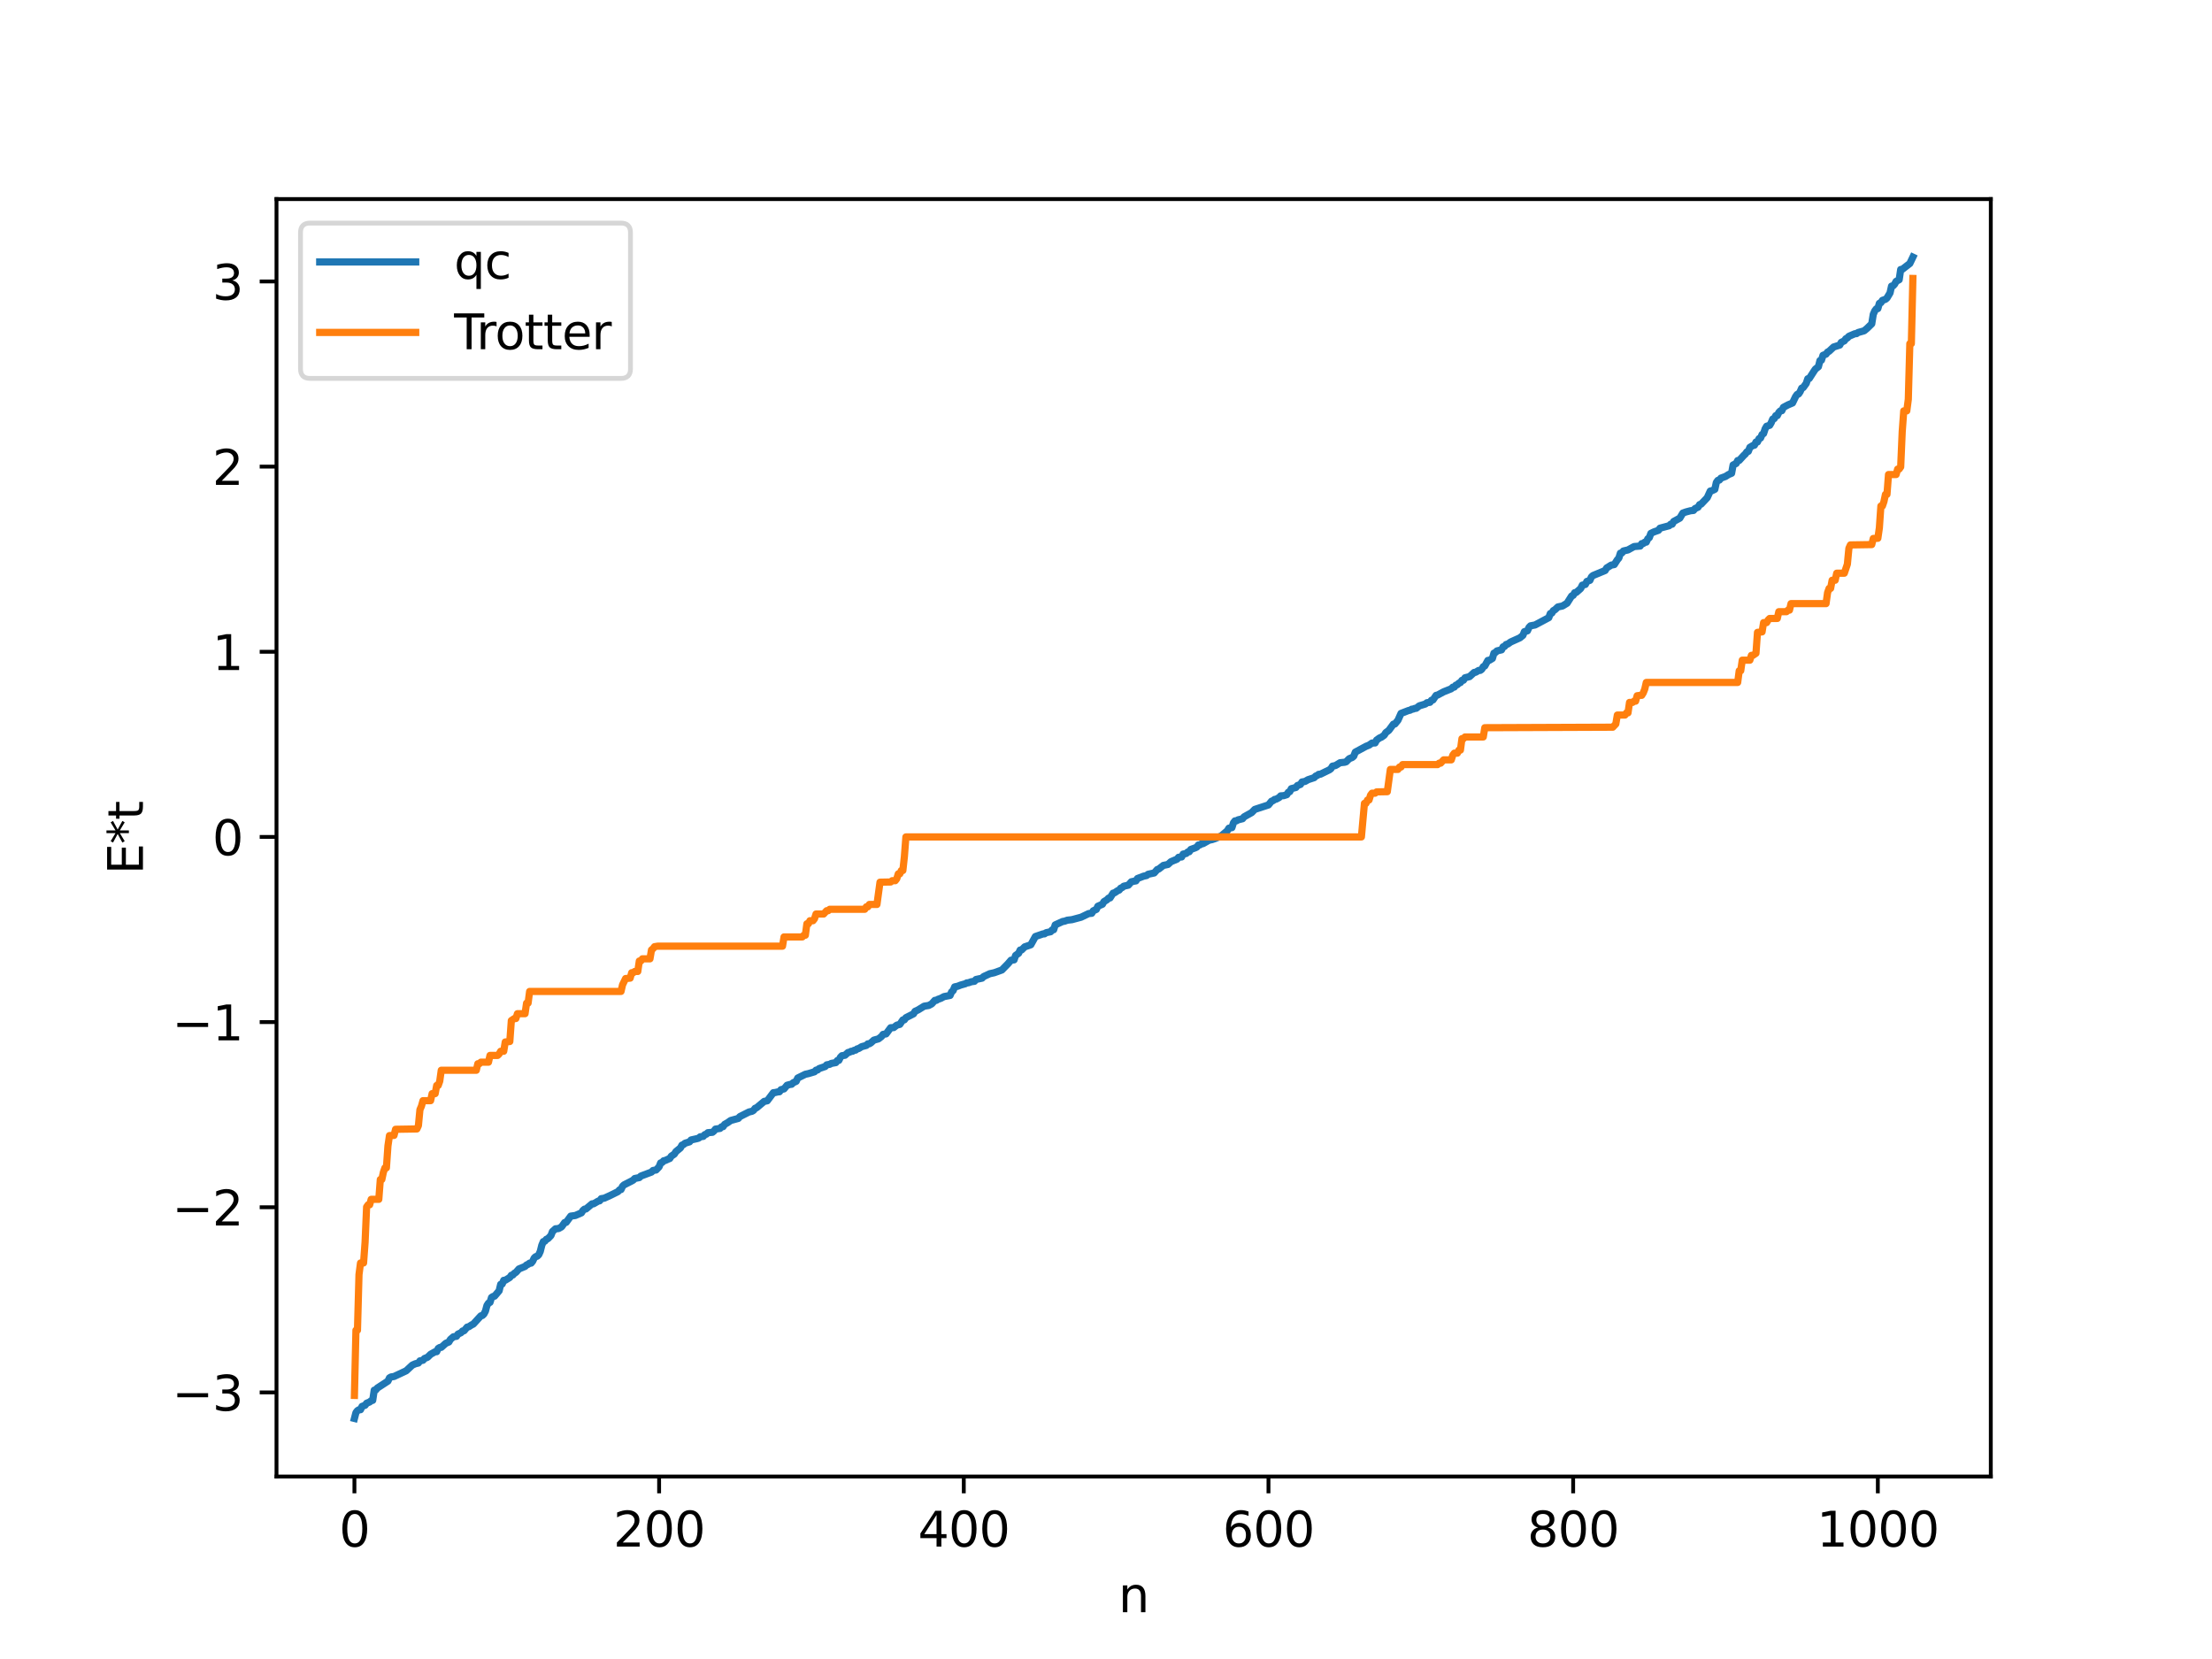 <?xml version="1.0" encoding="utf-8" standalone="no"?>
<!DOCTYPE svg PUBLIC "-//W3C//DTD SVG 1.1//EN"
  "http://www.w3.org/Graphics/SVG/1.1/DTD/svg11.dtd">
<svg xmlns:xlink="http://www.w3.org/1999/xlink" width="460.8pt" height="345.6pt" viewBox="0 0 460.8 345.6" xmlns="http://www.w3.org/2000/svg" version="1.1">
 <defs>
  <style type="text/css">*{stroke-linejoin: round; stroke-linecap: butt}</style>
 </defs>
 <g id="figure_1">
  <g id="patch_1">
   <path d="M 0 345.6 
L 460.8 345.6 
L 460.8 0 
L 0 0 
z
" style="fill: #ffffff"/>
  </g>
  <g id="axes_1">
   <g id="patch_2">
    <path d="M 57.6 307.584 
L 414.72 307.584 
L 414.72 41.472 
L 57.6 41.472 
z
" style="fill: #ffffff"/>
   </g>
   <g id="matplotlib.axis_1">
    <g id="xtick_1">
     <g id="line2d_1">
      <defs>
       <path id="me9374aa6f6" d="M 0 0 
L 0 3.5 
" style="stroke: #000000; stroke-width: 0.8"/>
      </defs>
      <g>
       <use xlink:href="#me9374aa6f6" x="73.833" y="307.584" style="stroke: #000000; stroke-width: 0.8"/>
      </g>
     </g>
     <g id="text_1">
      <!-- 0 -->
      <g transform="translate(70.651 322.182) scale(0.1 -0.1)">
       <defs>
        <path id="DejaVuSans-30" d="M 2034 4250 
Q 1547 4250 1301 3770 
Q 1056 3291 1056 2328 
Q 1056 1369 1301 889 
Q 1547 409 2034 409 
Q 2525 409 2770 889 
Q 3016 1369 3016 2328 
Q 3016 3291 2770 3770 
Q 2525 4250 2034 4250 
z
M 2034 4750 
Q 2819 4750 3233 4129 
Q 3647 3509 3647 2328 
Q 3647 1150 3233 529 
Q 2819 -91 2034 -91 
Q 1250 -91 836 529 
Q 422 1150 422 2328 
Q 422 3509 836 4129 
Q 1250 4750 2034 4750 
z
" transform="scale(0.016)"/>
       </defs>
       <use xlink:href="#DejaVuSans-30"/>
      </g>
     </g>
    </g>
    <g id="xtick_2">
     <g id="line2d_2">
      <g>
       <use xlink:href="#me9374aa6f6" x="137.304" y="307.584" style="stroke: #000000; stroke-width: 0.8"/>
      </g>
     </g>
     <g id="text_2">
      <!-- 200 -->
      <g transform="translate(127.76 322.182) scale(0.1 -0.1)">
       <defs>
        <path id="DejaVuSans-32" d="M 1228 531 
L 3431 531 
L 3431 0 
L 469 0 
L 469 531 
Q 828 903 1448 1529 
Q 2069 2156 2228 2338 
Q 2531 2678 2651 2914 
Q 2772 3150 2772 3378 
Q 2772 3750 2511 3984 
Q 2250 4219 1831 4219 
Q 1534 4219 1204 4116 
Q 875 4013 500 3803 
L 500 4441 
Q 881 4594 1212 4672 
Q 1544 4750 1819 4750 
Q 2544 4750 2975 4387 
Q 3406 4025 3406 3419 
Q 3406 3131 3298 2873 
Q 3191 2616 2906 2266 
Q 2828 2175 2409 1742 
Q 1991 1309 1228 531 
z
" transform="scale(0.016)"/>
       </defs>
       <use xlink:href="#DejaVuSans-32"/>
       <use xlink:href="#DejaVuSans-30" x="63.623"/>
       <use xlink:href="#DejaVuSans-30" x="127.246"/>
      </g>
     </g>
    </g>
    <g id="xtick_3">
     <g id="line2d_3">
      <g>
       <use xlink:href="#me9374aa6f6" x="200.775" y="307.584" style="stroke: #000000; stroke-width: 0.8"/>
      </g>
     </g>
     <g id="text_3">
      <!-- 400 -->
      <g transform="translate(191.231 322.182) scale(0.1 -0.1)">
       <defs>
        <path id="DejaVuSans-34" d="M 2419 4116 
L 825 1625 
L 2419 1625 
L 2419 4116 
z
M 2253 4666 
L 3047 4666 
L 3047 1625 
L 3713 1625 
L 3713 1100 
L 3047 1100 
L 3047 0 
L 2419 0 
L 2419 1100 
L 313 1100 
L 313 1709 
L 2253 4666 
z
" transform="scale(0.016)"/>
       </defs>
       <use xlink:href="#DejaVuSans-34"/>
       <use xlink:href="#DejaVuSans-30" x="63.623"/>
       <use xlink:href="#DejaVuSans-30" x="127.246"/>
      </g>
     </g>
    </g>
    <g id="xtick_4">
     <g id="line2d_4">
      <g>
       <use xlink:href="#me9374aa6f6" x="264.246" y="307.584" style="stroke: #000000; stroke-width: 0.8"/>
      </g>
     </g>
     <g id="text_4">
      <!-- 600 -->
      <g transform="translate(254.702 322.182) scale(0.1 -0.1)">
       <defs>
        <path id="DejaVuSans-36" d="M 2113 2584 
Q 1688 2584 1439 2293 
Q 1191 2003 1191 1497 
Q 1191 994 1439 701 
Q 1688 409 2113 409 
Q 2538 409 2786 701 
Q 3034 994 3034 1497 
Q 3034 2003 2786 2293 
Q 2538 2584 2113 2584 
z
M 3366 4563 
L 3366 3988 
Q 3128 4100 2886 4159 
Q 2644 4219 2406 4219 
Q 1781 4219 1451 3797 
Q 1122 3375 1075 2522 
Q 1259 2794 1537 2939 
Q 1816 3084 2150 3084 
Q 2853 3084 3261 2657 
Q 3669 2231 3669 1497 
Q 3669 778 3244 343 
Q 2819 -91 2113 -91 
Q 1303 -91 875 529 
Q 447 1150 447 2328 
Q 447 3434 972 4092 
Q 1497 4750 2381 4750 
Q 2619 4750 2861 4703 
Q 3103 4656 3366 4563 
z
" transform="scale(0.016)"/>
       </defs>
       <use xlink:href="#DejaVuSans-36"/>
       <use xlink:href="#DejaVuSans-30" x="63.623"/>
       <use xlink:href="#DejaVuSans-30" x="127.246"/>
      </g>
     </g>
    </g>
    <g id="xtick_5">
     <g id="line2d_5">
      <g>
       <use xlink:href="#me9374aa6f6" x="327.717" y="307.584" style="stroke: #000000; stroke-width: 0.8"/>
      </g>
     </g>
     <g id="text_5">
      <!-- 800 -->
      <g transform="translate(318.173 322.182) scale(0.1 -0.1)">
       <defs>
        <path id="DejaVuSans-38" d="M 2034 2216 
Q 1584 2216 1326 1975 
Q 1069 1734 1069 1313 
Q 1069 891 1326 650 
Q 1584 409 2034 409 
Q 2484 409 2743 651 
Q 3003 894 3003 1313 
Q 3003 1734 2745 1975 
Q 2488 2216 2034 2216 
z
M 1403 2484 
Q 997 2584 770 2862 
Q 544 3141 544 3541 
Q 544 4100 942 4425 
Q 1341 4750 2034 4750 
Q 2731 4750 3128 4425 
Q 3525 4100 3525 3541 
Q 3525 3141 3298 2862 
Q 3072 2584 2669 2484 
Q 3125 2378 3379 2068 
Q 3634 1759 3634 1313 
Q 3634 634 3220 271 
Q 2806 -91 2034 -91 
Q 1263 -91 848 271 
Q 434 634 434 1313 
Q 434 1759 690 2068 
Q 947 2378 1403 2484 
z
M 1172 3481 
Q 1172 3119 1398 2916 
Q 1625 2713 2034 2713 
Q 2441 2713 2670 2916 
Q 2900 3119 2900 3481 
Q 2900 3844 2670 4047 
Q 2441 4250 2034 4250 
Q 1625 4250 1398 4047 
Q 1172 3844 1172 3481 
z
" transform="scale(0.016)"/>
       </defs>
       <use xlink:href="#DejaVuSans-38"/>
       <use xlink:href="#DejaVuSans-30" x="63.623"/>
       <use xlink:href="#DejaVuSans-30" x="127.246"/>
      </g>
     </g>
    </g>
    <g id="xtick_6">
     <g id="line2d_6">
      <g>
       <use xlink:href="#me9374aa6f6" x="391.188" y="307.584" style="stroke: #000000; stroke-width: 0.8"/>
      </g>
     </g>
     <g id="text_6">
      <!-- 1000 -->
      <g transform="translate(378.463 322.182) scale(0.1 -0.1)">
       <defs>
        <path id="DejaVuSans-31" d="M 794 531 
L 1825 531 
L 1825 4091 
L 703 3866 
L 703 4441 
L 1819 4666 
L 2450 4666 
L 2450 531 
L 3481 531 
L 3481 0 
L 794 0 
L 794 531 
z
" transform="scale(0.016)"/>
       </defs>
       <use xlink:href="#DejaVuSans-31"/>
       <use xlink:href="#DejaVuSans-30" x="63.623"/>
       <use xlink:href="#DejaVuSans-30" x="127.246"/>
       <use xlink:href="#DejaVuSans-30" x="190.869"/>
      </g>
     </g>
    </g>
    <g id="text_7">
     <!-- n -->
     <g transform="translate(232.991 335.861) scale(0.1 -0.1)">
      <defs>
       <path id="DejaVuSans-6e" d="M 3513 2113 
L 3513 0 
L 2938 0 
L 2938 2094 
Q 2938 2591 2744 2837 
Q 2550 3084 2163 3084 
Q 1697 3084 1428 2787 
Q 1159 2491 1159 1978 
L 1159 0 
L 581 0 
L 581 3500 
L 1159 3500 
L 1159 2956 
Q 1366 3272 1645 3428 
Q 1925 3584 2291 3584 
Q 2894 3584 3203 3211 
Q 3513 2838 3513 2113 
z
" transform="scale(0.016)"/>
      </defs>
      <use xlink:href="#DejaVuSans-6e"/>
     </g>
    </g>
   </g>
   <g id="matplotlib.axis_2">
    <g id="ytick_1">
     <g id="line2d_7">
      <defs>
       <path id="mee4d04035a" d="M 0 0 
L -3.5 0 
" style="stroke: #000000; stroke-width: 0.8"/>
      </defs>
      <g>
       <use xlink:href="#mee4d04035a" x="57.6" y="290.063" style="stroke: #000000; stroke-width: 0.8"/>
      </g>
     </g>
     <g id="text_8">
      <!-- −3 -->
      <g transform="translate(35.858 293.862) scale(0.1 -0.1)">
       <defs>
        <path id="DejaVuSans-2212" d="M 678 2272 
L 4684 2272 
L 4684 1741 
L 678 1741 
L 678 2272 
z
" transform="scale(0.016)"/>
        <path id="DejaVuSans-33" d="M 2597 2516 
Q 3050 2419 3304 2112 
Q 3559 1806 3559 1356 
Q 3559 666 3084 287 
Q 2609 -91 1734 -91 
Q 1441 -91 1130 -33 
Q 819 25 488 141 
L 488 750 
Q 750 597 1062 519 
Q 1375 441 1716 441 
Q 2309 441 2620 675 
Q 2931 909 2931 1356 
Q 2931 1769 2642 2001 
Q 2353 2234 1838 2234 
L 1294 2234 
L 1294 2753 
L 1863 2753 
Q 2328 2753 2575 2939 
Q 2822 3125 2822 3475 
Q 2822 3834 2567 4026 
Q 2313 4219 1838 4219 
Q 1578 4219 1281 4162 
Q 984 4106 628 3988 
L 628 4550 
Q 988 4650 1302 4700 
Q 1616 4750 1894 4750 
Q 2613 4750 3031 4423 
Q 3450 4097 3450 3541 
Q 3450 3153 3228 2886 
Q 3006 2619 2597 2516 
z
" transform="scale(0.016)"/>
       </defs>
       <use xlink:href="#DejaVuSans-2212"/>
       <use xlink:href="#DejaVuSans-33" x="83.789"/>
      </g>
     </g>
    </g>
    <g id="ytick_2">
     <g id="line2d_8">
      <g>
       <use xlink:href="#mee4d04035a" x="57.6" y="251.492" style="stroke: #000000; stroke-width: 0.8"/>
      </g>
     </g>
     <g id="text_9">
      <!-- −2 -->
      <g transform="translate(35.858 255.291) scale(0.1 -0.1)">
       <use xlink:href="#DejaVuSans-2212"/>
       <use xlink:href="#DejaVuSans-32" x="83.789"/>
      </g>
     </g>
    </g>
    <g id="ytick_3">
     <g id="line2d_9">
      <g>
       <use xlink:href="#mee4d04035a" x="57.6" y="212.921" style="stroke: #000000; stroke-width: 0.8"/>
      </g>
     </g>
     <g id="text_10">
      <!-- −1 -->
      <g transform="translate(35.858 216.72) scale(0.1 -0.1)">
       <use xlink:href="#DejaVuSans-2212"/>
       <use xlink:href="#DejaVuSans-31" x="83.789"/>
      </g>
     </g>
    </g>
    <g id="ytick_4">
     <g id="line2d_10">
      <g>
       <use xlink:href="#mee4d04035a" x="57.6" y="174.349" style="stroke: #000000; stroke-width: 0.8"/>
      </g>
     </g>
     <g id="text_11">
      <!-- 0 -->
      <g transform="translate(44.237 178.149) scale(0.1 -0.1)">
       <use xlink:href="#DejaVuSans-30"/>
      </g>
     </g>
    </g>
    <g id="ytick_5">
     <g id="line2d_11">
      <g>
       <use xlink:href="#mee4d04035a" x="57.6" y="135.778" style="stroke: #000000; stroke-width: 0.8"/>
      </g>
     </g>
     <g id="text_12">
      <!-- 1 -->
      <g transform="translate(44.237 139.578) scale(0.1 -0.1)">
       <use xlink:href="#DejaVuSans-31"/>
      </g>
     </g>
    </g>
    <g id="ytick_6">
     <g id="line2d_12">
      <g>
       <use xlink:href="#mee4d04035a" x="57.6" y="97.207" style="stroke: #000000; stroke-width: 0.8"/>
      </g>
     </g>
     <g id="text_13">
      <!-- 2 -->
      <g transform="translate(44.237 101.007) scale(0.1 -0.1)">
       <use xlink:href="#DejaVuSans-32"/>
      </g>
     </g>
    </g>
    <g id="ytick_7">
     <g id="line2d_13">
      <g>
       <use xlink:href="#mee4d04035a" x="57.6" y="58.636" style="stroke: #000000; stroke-width: 0.8"/>
      </g>
     </g>
     <g id="text_14">
      <!-- 3 -->
      <g transform="translate(44.237 62.435) scale(0.1 -0.1)">
       <use xlink:href="#DejaVuSans-33"/>
      </g>
     </g>
    </g>
    <g id="text_15">
     <!-- E*t -->
     <g transform="translate(29.778 182.148) rotate(-90) scale(0.1 -0.1)">
      <defs>
       <path id="DejaVuSans-45" d="M 628 4666 
L 3578 4666 
L 3578 4134 
L 1259 4134 
L 1259 2753 
L 3481 2753 
L 3481 2222 
L 1259 2222 
L 1259 531 
L 3634 531 
L 3634 0 
L 628 0 
L 628 4666 
z
" transform="scale(0.016)"/>
       <path id="DejaVuSans-2a" d="M 3009 3897 
L 1888 3291 
L 3009 2681 
L 2828 2375 
L 1778 3009 
L 1778 1831 
L 1422 1831 
L 1422 3009 
L 372 2375 
L 191 2681 
L 1313 3291 
L 191 3897 
L 372 4206 
L 1422 3572 
L 1422 4750 
L 1778 4750 
L 1778 3572 
L 2828 4206 
L 3009 3897 
z
" transform="scale(0.016)"/>
       <path id="DejaVuSans-74" d="M 1172 4494 
L 1172 3500 
L 2356 3500 
L 2356 3053 
L 1172 3053 
L 1172 1153 
Q 1172 725 1289 603 
Q 1406 481 1766 481 
L 2356 481 
L 2356 0 
L 1766 0 
Q 1100 0 847 248 
Q 594 497 594 1153 
L 594 3053 
L 172 3053 
L 172 3500 
L 594 3500 
L 594 4494 
L 1172 4494 
z
" transform="scale(0.016)"/>
      </defs>
      <use xlink:href="#DejaVuSans-45"/>
      <use xlink:href="#DejaVuSans-2a" x="63.184"/>
      <use xlink:href="#DejaVuSans-74" x="113.184"/>
     </g>
    </g>
   </g>
   <g id="line2d_14">
    <path d="M 73.833 295.488 
L 74.15 294.274 
L 74.467 293.865 
L 74.785 293.674 
L 75.102 293.666 
L 75.42 292.979 
L 76.054 292.746 
L 76.372 292.32 
L 77.006 292.059 
L 77.324 291.791 
L 77.641 291.717 
L 77.958 289.601 
L 78.276 289.556 
L 78.593 289.161 
L 80.815 287.711 
L 81.132 287.04 
L 81.449 286.846 
L 82.084 286.748 
L 83.988 285.858 
L 84.623 285.559 
L 85.892 284.377 
L 86.527 284.096 
L 87.162 283.941 
L 87.479 283.493 
L 88.114 283.364 
L 88.431 282.998 
L 89.066 282.745 
L 89.7 282.126 
L 90.653 281.587 
L 90.97 281.581 
L 91.287 280.914 
L 91.605 280.711 
L 91.922 280.679 
L 92.874 279.83 
L 93.509 279.564 
L 93.826 279.022 
L 94.461 278.475 
L 95.096 278.376 
L 95.413 277.914 
L 96.048 277.626 
L 96.365 277.27 
L 96.682 277.213 
L 97.317 276.461 
L 97.634 276.4 
L 98.269 275.983 
L 98.586 275.845 
L 99.856 274.457 
L 100.173 274.112 
L 100.491 274.039 
L 100.808 273.734 
L 101.125 273.131 
L 101.443 271.948 
L 101.76 271.465 
L 102.077 271.308 
L 102.395 270.289 
L 102.712 270.077 
L 103.029 270.014 
L 103.981 268.891 
L 104.299 267.552 
L 104.616 267.487 
L 104.934 266.716 
L 105.251 266.699 
L 106.203 266.118 
L 106.52 265.664 
L 106.838 265.603 
L 107.155 265.239 
L 107.472 265.064 
L 108.107 264.342 
L 109.377 263.823 
L 109.694 263.51 
L 110.011 263.385 
L 110.329 263.131 
L 110.646 263.13 
L 110.963 262.743 
L 111.281 262.067 
L 111.598 261.781 
L 111.915 261.684 
L 112.233 261.384 
L 112.55 260.681 
L 112.867 259.404 
L 113.185 258.649 
L 113.502 258.56 
L 113.82 258.165 
L 114.137 258.04 
L 114.772 257.385 
L 115.089 256.552 
L 115.724 255.98 
L 116.358 255.931 
L 116.993 255.569 
L 117.628 254.676 
L 117.945 254.64 
L 118.897 253.341 
L 119.849 253.21 
L 121.119 252.661 
L 121.436 252.16 
L 121.753 251.892 
L 122.071 251.847 
L 123.34 250.781 
L 123.658 250.77 
L 124.61 250.216 
L 124.927 250.146 
L 125.244 249.703 
L 125.879 249.604 
L 127.148 249.024 
L 128.735 248.238 
L 129.053 247.874 
L 129.37 247.808 
L 129.687 247.123 
L 130.005 246.828 
L 131.591 246.02 
L 131.909 245.835 
L 132.226 245.506 
L 133.178 245.315 
L 133.496 244.997 
L 135.717 244.166 
L 136.034 243.832 
L 136.669 243.732 
L 137.304 243.068 
L 137.621 242.256 
L 137.939 242.164 
L 138.256 241.809 
L 138.573 241.753 
L 139.208 241.461 
L 139.525 241.336 
L 139.843 240.846 
L 140.477 240.423 
L 140.795 239.913 
L 141.747 239.13 
L 142.064 238.552 
L 142.381 238.436 
L 142.699 238.158 
L 143.651 237.863 
L 143.968 237.475 
L 145.238 237.187 
L 145.555 237.091 
L 145.872 236.816 
L 146.507 236.729 
L 146.824 236.363 
L 147.142 236.272 
L 147.459 235.96 
L 148.411 235.877 
L 148.729 235.619 
L 149.046 235.211 
L 149.998 235.07 
L 150.315 234.735 
L 150.633 234.699 
L 150.95 234.229 
L 151.585 233.867 
L 152.22 233.42 
L 153.806 232.984 
L 154.124 232.608 
L 156.028 231.648 
L 156.662 231.5 
L 156.98 231.303 
L 157.297 230.878 
L 157.615 230.764 
L 159.201 229.436 
L 159.836 229.317 
L 161.105 227.625 
L 161.423 227.606 
L 162.058 227.458 
L 162.375 227.435 
L 162.692 226.999 
L 163.327 226.836 
L 163.962 226.075 
L 164.596 225.906 
L 164.914 225.872 
L 165.231 225.553 
L 165.866 225.257 
L 166.183 224.572 
L 167.77 223.789 
L 168.405 223.654 
L 169.674 223.275 
L 169.991 222.936 
L 170.309 222.899 
L 170.626 222.606 
L 171.896 222.177 
L 172.213 221.83 
L 172.848 221.719 
L 173.165 221.532 
L 174.117 221.36 
L 174.434 220.93 
L 174.752 220.895 
L 175.069 220.253 
L 175.386 219.925 
L 176.021 219.831 
L 176.656 219.255 
L 176.973 219.196 
L 177.291 219.009 
L 177.608 218.997 
L 177.925 218.797 
L 178.243 218.757 
L 178.56 218.503 
L 178.877 218.43 
L 179.512 218.038 
L 180.464 217.781 
L 180.781 217.458 
L 181.099 217.436 
L 181.416 217.245 
L 182.051 216.674 
L 183.003 216.416 
L 183.638 215.916 
L 183.955 215.484 
L 184.59 215.374 
L 185.542 214.094 
L 186.177 214.063 
L 186.811 213.563 
L 187.446 213.397 
L 188.081 212.467 
L 188.398 212.449 
L 188.715 212.005 
L 190.302 211.198 
L 190.62 210.678 
L 191.254 210.385 
L 192.524 209.602 
L 193.476 209.457 
L 194.11 209.105 
L 194.745 208.396 
L 195.062 208.388 
L 195.38 208.185 
L 196.015 207.96 
L 196.649 207.612 
L 197.919 207.367 
L 198.236 206.627 
L 198.553 206.362 
L 198.871 205.586 
L 199.505 205.45 
L 200.14 205.2 
L 201.092 204.933 
L 201.41 204.752 
L 201.727 204.735 
L 202.362 204.511 
L 202.996 204.424 
L 203.314 204.043 
L 204.583 203.768 
L 204.9 203.441 
L 206.17 202.848 
L 207.122 202.638 
L 208.709 202.065 
L 209.978 200.767 
L 210.613 200.026 
L 211.248 199.958 
L 211.565 199.038 
L 212.2 198.582 
L 212.517 197.908 
L 212.834 197.877 
L 213.469 197.243 
L 214.421 196.928 
L 214.739 196.806 
L 215.691 195.095 
L 217.277 194.548 
L 217.595 194.538 
L 217.912 194.299 
L 218.864 194.099 
L 219.181 193.715 
L 219.499 193.677 
L 219.816 192.673 
L 221.403 191.949 
L 221.72 191.916 
L 222.355 191.693 
L 223.307 191.585 
L 225.211 191.072 
L 226.798 190.311 
L 227.433 190.251 
L 227.75 189.734 
L 228.385 189.448 
L 228.702 188.786 
L 229.654 188.372 
L 229.972 187.827 
L 230.606 187.442 
L 230.924 187.102 
L 231.241 187.056 
L 231.876 186.06 
L 232.193 185.978 
L 232.828 185.549 
L 233.145 185.423 
L 233.462 185.022 
L 233.78 184.891 
L 234.097 184.61 
L 235.049 184.399 
L 235.684 183.69 
L 236.319 183.556 
L 236.636 183.505 
L 236.953 183.01 
L 238.223 182.526 
L 238.858 182.387 
L 239.175 182.126 
L 240.444 181.852 
L 241.079 181.138 
L 241.396 181.032 
L 242.348 180.282 
L 243.3 180.082 
L 243.935 179.503 
L 245.205 178.973 
L 245.522 178.587 
L 246.157 178.522 
L 246.474 177.919 
L 247.109 177.796 
L 247.426 177.486 
L 247.743 177.434 
L 248.061 176.955 
L 249.013 176.612 
L 249.33 176.447 
L 249.648 176.021 
L 249.965 176.005 
L 250.282 175.787 
L 250.6 175.752 
L 251.869 175.035 
L 252.504 174.902 
L 253.139 174.684 
L 254.408 174.138 
L 255.677 173.063 
L 255.995 172.527 
L 256.629 172.413 
L 256.947 171.412 
L 257.264 171.004 
L 257.581 170.994 
L 257.899 170.794 
L 258.851 170.554 
L 259.168 170.16 
L 260.755 169.273 
L 261.39 168.616 
L 263.611 167.89 
L 264.246 167.683 
L 264.881 166.906 
L 265.198 166.796 
L 265.515 166.539 
L 265.833 166.486 
L 266.467 166.146 
L 266.785 165.796 
L 267.42 165.749 
L 268.054 165.548 
L 268.372 165.045 
L 268.689 164.91 
L 269.006 164.292 
L 269.958 164.048 
L 270.276 163.64 
L 270.91 163.413 
L 271.228 162.898 
L 271.862 162.788 
L 272.497 162.422 
L 273.767 162.003 
L 274.084 161.666 
L 274.401 161.545 
L 274.719 161.304 
L 275.036 161.296 
L 276.94 160.366 
L 277.258 160.132 
L 277.575 159.606 
L 278.21 159.475 
L 279.162 158.889 
L 280.114 158.791 
L 280.431 158.689 
L 281.066 158.05 
L 281.7 157.794 
L 282.018 157.508 
L 282.335 156.679 
L 284.557 155.477 
L 285.191 155.226 
L 285.826 154.784 
L 286.461 154.768 
L 286.778 154.168 
L 287.413 153.715 
L 287.73 153.598 
L 288.365 153.149 
L 288.682 152.628 
L 289.317 152.148 
L 290.269 150.858 
L 290.586 150.816 
L 291.221 150.041 
L 291.856 148.614 
L 293.443 148.005 
L 293.76 147.953 
L 294.077 147.742 
L 294.395 147.715 
L 294.712 147.57 
L 295.029 147.549 
L 295.664 147.042 
L 296.934 146.657 
L 297.251 146.392 
L 297.886 146.303 
L 298.203 145.875 
L 298.52 145.803 
L 299.155 144.862 
L 299.472 144.797 
L 300.742 144.113 
L 302.329 143.483 
L 302.646 143.148 
L 302.963 143.133 
L 303.281 142.732 
L 303.598 142.626 
L 303.915 142.307 
L 304.233 142.196 
L 304.55 141.73 
L 304.867 141.701 
L 305.185 141.192 
L 306.137 140.952 
L 307.089 140.083 
L 307.406 140.045 
L 308.041 139.659 
L 308.358 139.655 
L 308.676 139.433 
L 308.993 138.879 
L 309.31 138.734 
L 309.945 137.581 
L 310.262 137.552 
L 310.897 137.166 
L 311.215 136.062 
L 311.532 135.93 
L 311.849 135.591 
L 312.801 135.376 
L 313.119 134.742 
L 313.436 134.658 
L 313.753 134.258 
L 314.071 134.183 
L 314.705 133.736 
L 316.61 132.876 
L 317.244 132.362 
L 317.562 131.583 
L 318.196 131.416 
L 318.514 130.703 
L 318.831 130.374 
L 319.783 130.193 
L 322.639 128.672 
L 322.957 127.813 
L 323.274 127.721 
L 323.591 127.2 
L 323.909 127.033 
L 324.543 126.435 
L 325.496 126.238 
L 326.448 125.658 
L 327.4 124.156 
L 327.717 124.024 
L 328.034 123.469 
L 328.352 123.419 
L 328.986 122.865 
L 329.304 122.569 
L 329.621 121.9 
L 330.256 121.754 
L 330.573 121.122 
L 331.208 120.892 
L 331.525 120.179 
L 331.843 119.897 
L 334.381 118.845 
L 334.699 118.312 
L 335.651 117.721 
L 336.286 117.608 
L 336.92 116.617 
L 337.238 116.256 
L 337.555 115.235 
L 337.872 115.186 
L 338.19 114.779 
L 339.142 114.559 
L 340.411 113.857 
L 341.681 113.752 
L 341.998 113.25 
L 342.315 113.227 
L 342.633 112.948 
L 342.95 112.937 
L 343.267 112.238 
L 343.585 111.994 
L 343.902 111.117 
L 344.537 110.808 
L 345.489 110.474 
L 345.806 110.029 
L 347.71 109.521 
L 348.028 109.204 
L 348.345 109.199 
L 348.662 108.627 
L 349.932 107.939 
L 350.567 106.88 
L 351.201 106.652 
L 352.153 106.399 
L 352.788 106.332 
L 353.105 105.942 
L 353.74 105.656 
L 354.058 105.118 
L 354.375 105.016 
L 355.644 103.68 
L 356.279 102.294 
L 356.596 102.231 
L 357.231 101.934 
L 357.548 100.492 
L 357.866 100.07 
L 358.183 100.003 
L 358.5 99.603 
L 359.453 99.258 
L 360.087 98.855 
L 360.722 98.591 
L 361.039 96.86 
L 361.674 96.554 
L 361.991 95.94 
L 362.309 95.915 
L 363.261 94.874 
L 363.578 94.588 
L 363.896 94.131 
L 364.213 94.025 
L 364.53 93.195 
L 365.165 92.813 
L 365.482 92.742 
L 365.8 92.08 
L 366.117 92.068 
L 366.434 91.381 
L 366.752 91.261 
L 367.069 90.519 
L 367.386 90.318 
L 367.704 89.341 
L 368.021 88.794 
L 368.656 88.599 
L 368.973 88.062 
L 369.291 87.299 
L 369.608 87.203 
L 369.925 86.586 
L 370.243 86.581 
L 370.56 85.925 
L 370.877 85.6 
L 371.195 85.552 
L 371.512 84.859 
L 372.464 84.348 
L 373.416 83.947 
L 374.051 82.629 
L 374.368 82.179 
L 374.686 82.063 
L 375.003 81.59 
L 375.32 80.862 
L 375.638 80.74 
L 376.272 79.872 
L 376.59 78.902 
L 376.907 78.839 
L 377.859 77.361 
L 378.177 76.892 
L 378.811 76.388 
L 379.129 75.117 
L 379.446 75.032 
L 379.763 74.02 
L 380.398 73.772 
L 380.715 73.34 
L 381.033 73.176 
L 381.985 72.283 
L 383.254 71.883 
L 383.572 71.312 
L 384.206 71.01 
L 384.524 70.557 
L 384.841 70.409 
L 385.158 70.054 
L 386.428 69.509 
L 386.745 69.502 
L 387.062 69.272 
L 388.332 68.915 
L 388.967 68.387 
L 389.919 67.453 
L 390.236 65.481 
L 390.553 64.754 
L 390.871 64.338 
L 391.188 64.287 
L 391.505 63.191 
L 391.823 63.055 
L 392.14 62.573 
L 392.775 62.352 
L 393.092 62.079 
L 393.727 61.02 
L 394.044 59.604 
L 394.362 59.543 
L 394.679 59.204 
L 394.996 58.615 
L 395.631 58.271 
L 395.948 56.14 
L 396.266 56.115 
L 397.853 54.89 
L 398.487 53.568 
L 398.487 53.568 
" clip-path="url(#p90b92b5eb1)" style="fill: none; stroke: #1f77b4; stroke-width: 1.5; stroke-linecap: square"/>
   </g>
   <g id="line2d_15">
    <path d="M 73.833 290.692 
L 74.15 277.116 
L 74.467 277.116 
L 74.785 265.512 
L 75.102 263.101 
L 75.737 263.101 
L 76.054 258.759 
L 76.372 251.429 
L 76.689 250.98 
L 77.006 250.98 
L 77.324 249.845 
L 78.91 249.845 
L 79.228 245.71 
L 79.545 245.71 
L 79.862 244.213 
L 80.18 243.288 
L 80.497 243.288 
L 80.815 238.716 
L 81.132 236.563 
L 82.084 236.526 
L 82.401 235.252 
L 86.844 235.18 
L 87.162 234.483 
L 87.479 231.169 
L 87.796 230.437 
L 88.114 229.29 
L 89.7 229.29 
L 90.018 227.824 
L 90.653 227.824 
L 90.97 226.121 
L 91.287 226.121 
L 91.605 225.234 
L 91.922 222.953 
L 99.221 222.953 
L 99.539 221.594 
L 99.856 221.594 
L 100.173 221.272 
L 101.76 221.272 
L 102.077 219.863 
L 103.664 219.863 
L 103.981 219.546 
L 104.299 218.996 
L 104.934 218.996 
L 105.251 217.064 
L 106.203 216.967 
L 106.52 212.606 
L 107.155 212.175 
L 107.472 212.175 
L 107.79 211.171 
L 109.377 211.171 
L 109.694 208.967 
L 110.011 208.967 
L 110.329 206.533 
L 129.37 206.533 
L 129.687 205.149 
L 130.322 203.848 
L 131.274 203.765 
L 131.591 202.633 
L 131.909 202.633 
L 132.226 202.375 
L 132.861 202.375 
L 133.178 200.196 
L 133.496 200.196 
L 133.813 199.74 
L 135.4 199.74 
L 135.717 197.882 
L 136.034 197.632 
L 136.352 197.212 
L 136.986 197.106 
L 163.01 197.106 
L 163.327 195.178 
L 167.135 195.178 
L 167.453 194.826 
L 167.77 194.826 
L 168.087 192.439 
L 168.405 192.439 
L 168.722 191.802 
L 169.357 191.802 
L 169.674 191.391 
L 169.991 190.407 
L 171.578 190.407 
L 172.213 189.713 
L 172.53 189.713 
L 172.848 189.418 
L 180.147 189.418 
L 180.464 188.911 
L 180.781 188.911 
L 181.099 188.414 
L 182.686 188.414 
L 183.32 183.776 
L 185.542 183.734 
L 185.859 183.465 
L 186.494 183.465 
L 186.811 183.058 
L 187.129 182.038 
L 187.446 182.038 
L 187.763 181.347 
L 188.081 181.347 
L 188.398 178.463 
L 188.715 174.349 
L 283.605 174.349 
L 284.239 167.352 
L 284.557 167.352 
L 284.874 166.661 
L 285.191 166.661 
L 285.509 165.641 
L 285.826 165.234 
L 286.461 165.234 
L 286.778 164.965 
L 289 164.923 
L 289.634 160.285 
L 291.221 160.285 
L 291.539 159.788 
L 291.856 159.788 
L 292.173 159.281 
L 299.472 159.281 
L 299.79 158.986 
L 300.107 158.986 
L 300.742 158.292 
L 302.329 158.292 
L 302.646 157.308 
L 302.963 156.897 
L 303.598 156.897 
L 303.915 156.26 
L 304.233 156.26 
L 304.55 153.873 
L 304.867 153.873 
L 305.185 153.521 
L 308.993 153.521 
L 309.31 151.593 
L 335.968 151.487 
L 336.603 150.817 
L 336.92 148.959 
L 338.507 148.959 
L 338.824 148.503 
L 339.142 148.503 
L 339.459 146.324 
L 340.094 146.324 
L 340.411 146.066 
L 340.729 146.066 
L 341.046 144.934 
L 341.681 144.851 
L 341.998 144.851 
L 342.315 144.347 
L 342.633 143.55 
L 342.95 142.166 
L 361.991 142.166 
L 362.309 139.732 
L 362.626 139.732 
L 362.943 137.528 
L 364.53 137.528 
L 364.848 136.524 
L 365.165 136.524 
L 365.8 136.093 
L 366.117 131.732 
L 367.069 131.635 
L 367.386 129.703 
L 368.021 129.703 
L 368.339 129.153 
L 368.656 128.836 
L 370.243 128.836 
L 370.56 127.427 
L 372.147 127.427 
L 372.464 127.105 
L 372.781 127.105 
L 373.099 125.746 
L 380.398 125.746 
L 380.715 123.465 
L 381.033 122.578 
L 381.35 122.578 
L 381.667 120.875 
L 382.302 120.875 
L 382.62 119.409 
L 384.206 119.409 
L 384.841 117.53 
L 385.158 114.216 
L 385.476 113.519 
L 389.919 113.447 
L 390.236 112.173 
L 391.188 112.136 
L 391.505 109.983 
L 391.823 105.411 
L 392.14 105.411 
L 392.458 104.486 
L 392.775 102.989 
L 393.092 102.989 
L 393.41 98.854 
L 394.996 98.854 
L 395.314 97.719 
L 395.631 97.719 
L 395.948 97.27 
L 396.266 89.94 
L 396.583 85.598 
L 397.218 85.598 
L 397.535 83.187 
L 397.853 71.583 
L 398.17 71.583 
L 398.487 58.007 
L 398.487 58.007 
" clip-path="url(#p90b92b5eb1)" style="fill: none; stroke: #ff7f0e; stroke-width: 1.5; stroke-linecap: square"/>
   </g>
   <g id="patch_3">
    <path d="M 57.6 307.584 
L 57.6 41.472 
" style="fill: none; stroke: #000000; stroke-width: 0.8; stroke-linejoin: miter; stroke-linecap: square"/>
   </g>
   <g id="patch_4">
    <path d="M 414.72 307.584 
L 414.72 41.472 
" style="fill: none; stroke: #000000; stroke-width: 0.8; stroke-linejoin: miter; stroke-linecap: square"/>
   </g>
   <g id="patch_5">
    <path d="M 57.6 307.584 
L 414.72 307.584 
" style="fill: none; stroke: #000000; stroke-width: 0.8; stroke-linejoin: miter; stroke-linecap: square"/>
   </g>
   <g id="patch_6">
    <path d="M 57.6 41.472 
L 414.72 41.472 
" style="fill: none; stroke: #000000; stroke-width: 0.8; stroke-linejoin: miter; stroke-linecap: square"/>
   </g>
   <g id="legend_1">
    <g id="patch_7">
     <path d="M 64.6 78.828 
L 129.342 78.828 
Q 131.342 78.828 131.342 76.828 
L 131.342 48.472 
Q 131.342 46.472 129.342 46.472 
L 64.6 46.472 
Q 62.6 46.472 62.6 48.472 
L 62.6 76.828 
Q 62.6 78.828 64.6 78.828 
z
" style="fill: #ffffff; opacity: 0.8; stroke: #cccccc; stroke-linejoin: miter"/>
    </g>
    <g id="line2d_16">
     <path d="M 66.6 54.57 
L 76.6 54.57 
L 86.6 54.57 
" style="fill: none; stroke: #1f77b4; stroke-width: 1.5; stroke-linecap: square"/>
    </g>
    <g id="text_16">
     <!-- qc -->
     <g transform="translate(94.6 58.07) scale(0.1 -0.1)">
      <defs>
       <path id="DejaVuSans-71" d="M 947 1747 
Q 947 1113 1208 752 
Q 1469 391 1925 391 
Q 2381 391 2643 752 
Q 2906 1113 2906 1747 
Q 2906 2381 2643 2742 
Q 2381 3103 1925 3103 
Q 1469 3103 1208 2742 
Q 947 2381 947 1747 
z
M 2906 525 
Q 2725 213 2448 61 
Q 2172 -91 1784 -91 
Q 1150 -91 751 415 
Q 353 922 353 1747 
Q 353 2572 751 3078 
Q 1150 3584 1784 3584 
Q 2172 3584 2448 3432 
Q 2725 3281 2906 2969 
L 2906 3500 
L 3481 3500 
L 3481 -1331 
L 2906 -1331 
L 2906 525 
z
" transform="scale(0.016)"/>
       <path id="DejaVuSans-63" d="M 3122 3366 
L 3122 2828 
Q 2878 2963 2633 3030 
Q 2388 3097 2138 3097 
Q 1578 3097 1268 2742 
Q 959 2388 959 1747 
Q 959 1106 1268 751 
Q 1578 397 2138 397 
Q 2388 397 2633 464 
Q 2878 531 3122 666 
L 3122 134 
Q 2881 22 2623 -34 
Q 2366 -91 2075 -91 
Q 1284 -91 818 406 
Q 353 903 353 1747 
Q 353 2603 823 3093 
Q 1294 3584 2113 3584 
Q 2378 3584 2631 3529 
Q 2884 3475 3122 3366 
z
" transform="scale(0.016)"/>
      </defs>
      <use xlink:href="#DejaVuSans-71"/>
      <use xlink:href="#DejaVuSans-63" x="63.477"/>
     </g>
    </g>
    <g id="line2d_17">
     <path d="M 66.6 69.249 
L 76.6 69.249 
L 86.6 69.249 
" style="fill: none; stroke: #ff7f0e; stroke-width: 1.5; stroke-linecap: square"/>
    </g>
    <g id="text_17">
     <!-- Trotter -->
     <g transform="translate(94.6 72.749) scale(0.1 -0.1)">
      <defs>
       <path id="DejaVuSans-54" d="M -19 4666 
L 3928 4666 
L 3928 4134 
L 2272 4134 
L 2272 0 
L 1638 0 
L 1638 4134 
L -19 4134 
L -19 4666 
z
" transform="scale(0.016)"/>
       <path id="DejaVuSans-72" d="M 2631 2963 
Q 2534 3019 2420 3045 
Q 2306 3072 2169 3072 
Q 1681 3072 1420 2755 
Q 1159 2438 1159 1844 
L 1159 0 
L 581 0 
L 581 3500 
L 1159 3500 
L 1159 2956 
Q 1341 3275 1631 3429 
Q 1922 3584 2338 3584 
Q 2397 3584 2469 3576 
Q 2541 3569 2628 3553 
L 2631 2963 
z
" transform="scale(0.016)"/>
       <path id="DejaVuSans-6f" d="M 1959 3097 
Q 1497 3097 1228 2736 
Q 959 2375 959 1747 
Q 959 1119 1226 758 
Q 1494 397 1959 397 
Q 2419 397 2687 759 
Q 2956 1122 2956 1747 
Q 2956 2369 2687 2733 
Q 2419 3097 1959 3097 
z
M 1959 3584 
Q 2709 3584 3137 3096 
Q 3566 2609 3566 1747 
Q 3566 888 3137 398 
Q 2709 -91 1959 -91 
Q 1206 -91 779 398 
Q 353 888 353 1747 
Q 353 2609 779 3096 
Q 1206 3584 1959 3584 
z
" transform="scale(0.016)"/>
       <path id="DejaVuSans-65" d="M 3597 1894 
L 3597 1613 
L 953 1613 
Q 991 1019 1311 708 
Q 1631 397 2203 397 
Q 2534 397 2845 478 
Q 3156 559 3463 722 
L 3463 178 
Q 3153 47 2828 -22 
Q 2503 -91 2169 -91 
Q 1331 -91 842 396 
Q 353 884 353 1716 
Q 353 2575 817 3079 
Q 1281 3584 2069 3584 
Q 2775 3584 3186 3129 
Q 3597 2675 3597 1894 
z
M 3022 2063 
Q 3016 2534 2758 2815 
Q 2500 3097 2075 3097 
Q 1594 3097 1305 2825 
Q 1016 2553 972 2059 
L 3022 2063 
z
" transform="scale(0.016)"/>
      </defs>
      <use xlink:href="#DejaVuSans-54"/>
      <use xlink:href="#DejaVuSans-72" x="46.334"/>
      <use xlink:href="#DejaVuSans-6f" x="85.197"/>
      <use xlink:href="#DejaVuSans-74" x="146.379"/>
      <use xlink:href="#DejaVuSans-74" x="185.588"/>
      <use xlink:href="#DejaVuSans-65" x="224.797"/>
      <use xlink:href="#DejaVuSans-72" x="286.32"/>
     </g>
    </g>
   </g>
  </g>
 </g>
 <defs>
  <clipPath id="p90b92b5eb1">
   <rect x="57.6" y="41.472" width="357.12" height="266.112"/>
  </clipPath>
 </defs>
</svg>
